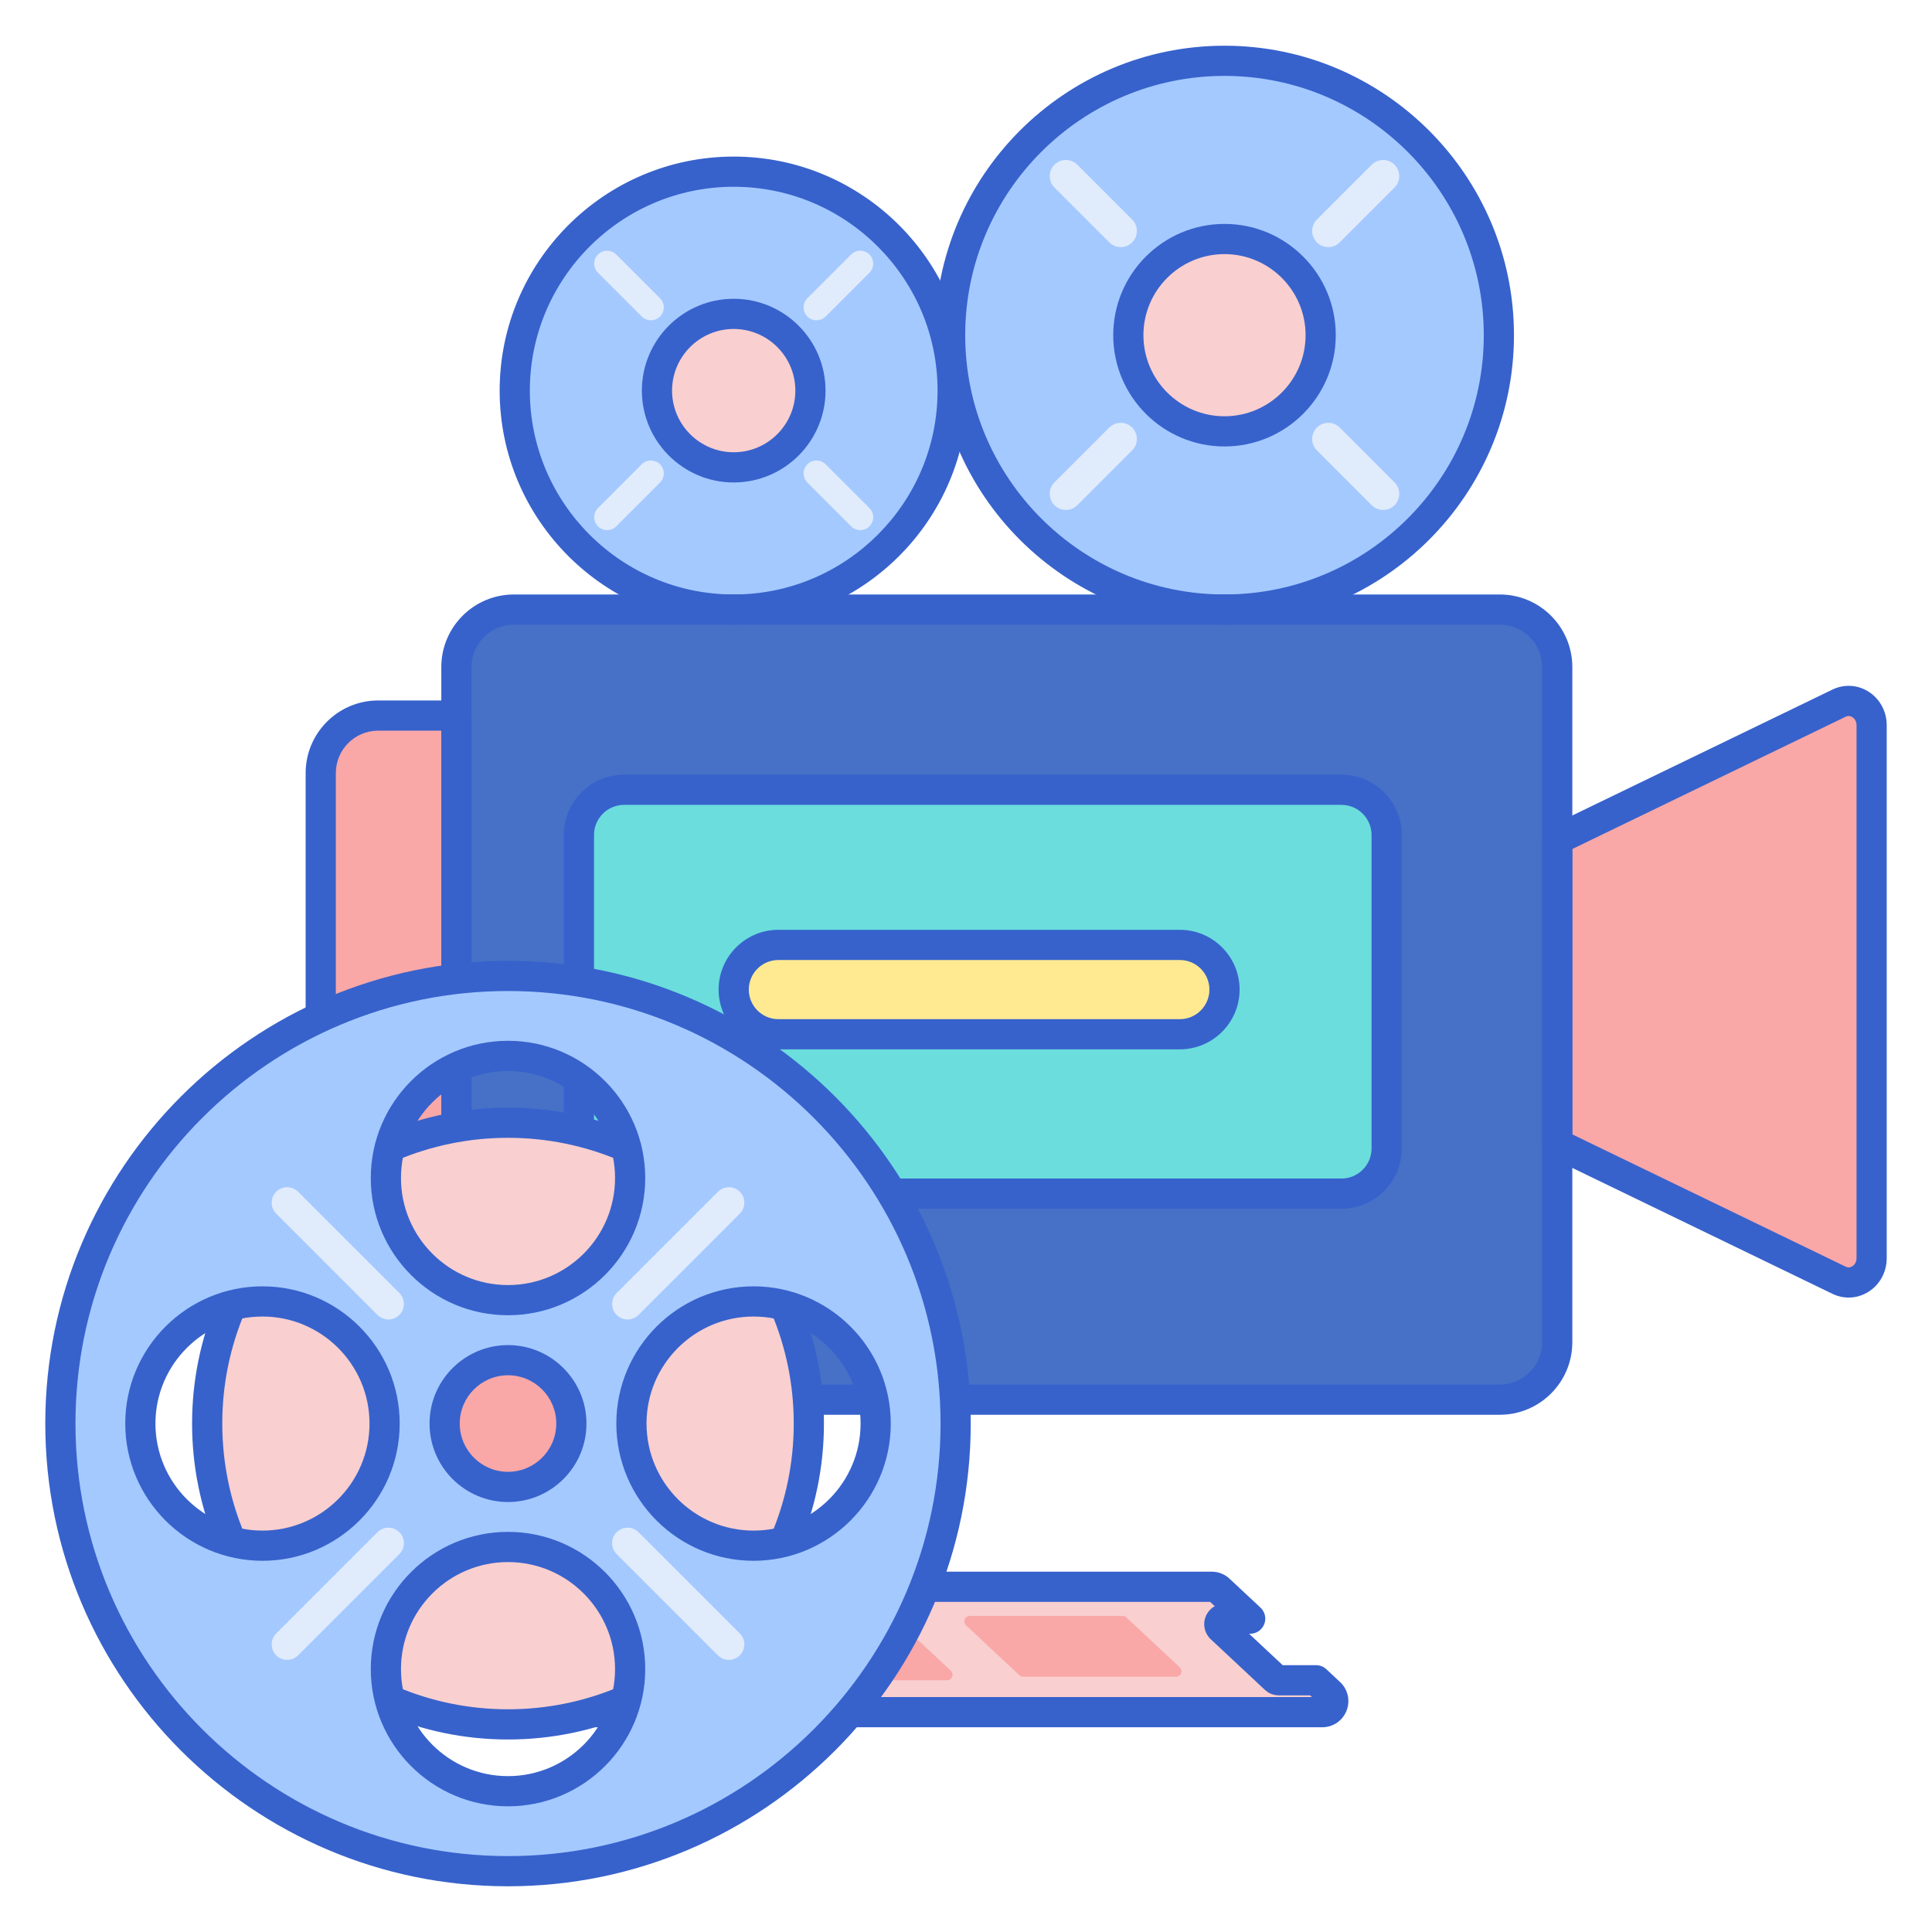 <svg id="Layer_1" enable-background="new 0 0 256 256" height="512" viewBox="0 0 256 256" width="512" xmlns="http://www.w3.org/2000/svg"><circle cx="162.252" cy="44.414" fill="#a4c9ff" r="36.357"/><circle cx="97.219" cy="51.759" fill="#a4c9ff" r="29.012"/><path d="m86.245 42.441c-.438 0-.877-.167-1.211-.501l-5.798-5.798c-.669-.669-.669-1.753 0-2.422.668-.669 1.753-.669 2.422 0l5.798 5.798c.669.669.669 1.753 0 2.422-.334.333-.773.501-1.211.501z" fill="#e0ebfc"/><path d="m108.194 42.441c-.438 0-.877-.167-1.211-.501-.669-.669-.669-1.753 0-2.422l5.798-5.798c.668-.669 1.753-.669 2.422 0s.669 1.753 0 2.422l-5.798 5.798c-.334.333-.773.501-1.211.501z" fill="#e0ebfc"/><path d="m148.499 32.745c-.548 0-1.096-.209-1.513-.627l-7.266-7.266c-.836-.836-.836-2.191 0-3.027.835-.836 2.192-.836 3.027 0l7.266 7.266c.836.836.836 2.191 0 3.027-.418.418-.966.627-1.514.627z" fill="#e0ebfc"/><path d="m176.006 32.745c-.548 0-1.096-.209-1.513-.627-.836-.836-.836-2.191 0-3.027l7.266-7.266c.835-.836 2.192-.836 3.027 0 .836.836.836 2.191 0 3.027l-7.265 7.266c-.42.418-.968.627-1.515.627z" fill="#e0ebfc"/><path d="m198.727 185.465h-130.637c-4.205 0-7.614-3.409-7.614-7.614v-89.466c0-4.205 3.409-7.614 7.614-7.614h130.638c4.205 0 7.614 3.409 7.614 7.614v89.465c-.001 4.206-3.41 7.615-7.615 7.615z" fill="#4671c6"/><circle cx="162.253" cy="44.414" fill="#f9cfcf" r="12.744"/><path d="m206.341 111.244v20.161 20.161l37.347 18.075c2.017.976 4.311-.585 4.311-2.934v-35.302-35.302c0-2.349-2.294-3.91-4.311-2.934z" fill="#f9a7a7"/><path d="m60.476 171.422h-10.362c-4.205 0-7.614-3.409-7.614-7.614v-61.38c0-4.205 3.409-7.614 7.614-7.614h10.361v76.608z" fill="#f9a7a7"/><g fill="#3762cc"><path d="m162.252 82.771c-21.15 0-38.357-17.207-38.357-38.357s17.207-38.357 38.357-38.357 38.357 17.207 38.357 38.357-17.207 38.357-38.357 38.357zm0-72.714c-18.944 0-34.357 15.413-34.357 34.357s15.413 34.357 34.357 34.357 34.357-15.413 34.357-34.357-15.413-34.357-34.357-34.357z"/><path d="m198.728 187.464h-130.638c-5.302 0-9.614-4.313-9.614-9.614v-89.465c0-5.301 4.313-9.614 9.614-9.614h130.638c5.301 0 9.613 4.313 9.613 9.614v89.465c0 5.302-4.313 9.614-9.613 9.614zm-130.638-104.693c-3.096 0-5.614 2.519-5.614 5.614v89.465c0 3.095 2.519 5.614 5.614 5.614h130.638c3.095 0 5.613-2.519 5.613-5.614v-89.465c0-3.096-2.519-5.614-5.613-5.614z"/><path d="m244.956 171.934c-.728 0-1.457-.164-2.139-.493l-37.348-18.075c-.69-.334-1.129-1.033-1.129-1.8v-40.322c0-.767.438-1.466 1.129-1.8l37.348-18.075c1.532-.74 3.306-.642 4.75.263 1.523.956 2.433 2.627 2.433 4.471v70.604c0 1.844-.909 3.516-2.433 4.471-.801.502-1.705.756-2.611.756zm-36.615-21.622 36.219 17.528c.372.181.686.072.882-.051.35-.219.559-.624.559-1.083v-70.603c0-.458-.209-.863-.559-1.083-.196-.124-.51-.231-.882-.051l-36.219 17.528z"/><path d="m60.476 173.422h-10.362c-5.302 0-9.614-4.313-9.614-9.614v-61.38c0-5.301 4.313-9.614 9.614-9.614h10.361c1.104 0 2 .896 2 2v76.608c.001 1.104-.895 2-1.999 2zm-10.362-76.608c-3.096 0-5.614 2.519-5.614 5.614v61.38c0 3.095 2.519 5.614 5.614 5.614h8.361v-72.608z"/><path d="m162.253 59.158c-8.13 0-14.744-6.614-14.744-14.744s6.614-14.744 14.744-14.744 14.744 6.614 14.744 14.744-6.614 14.744-14.744 14.744zm0-25.488c-5.925 0-10.744 4.82-10.744 10.744s4.819 10.744 10.744 10.744 10.744-4.82 10.744-10.744-4.819-10.744-10.744-10.744z"/></g><path d="m183.271 67.573c-.548 0-1.096-.209-1.513-.627l-7.266-7.266c-.836-.836-.836-2.191 0-3.027.835-.836 2.192-.836 3.027 0l7.265 7.266c.836.836.836 2.191 0 3.027-.417.418-.966.627-1.513.627z" fill="#e0ebfc"/><circle cx="97.22" cy="51.759" fill="#f9cfcf" r="10.169"/><path d="m97.22 82.771c-17.101 0-31.013-13.912-31.013-31.012s13.912-31.011 31.013-31.011c17.1 0 31.012 13.912 31.012 31.012s-13.913 31.011-31.012 31.011zm0-58.023c-14.895 0-27.013 12.117-27.013 27.012s12.118 27.011 27.013 27.011 27.012-12.117 27.012-27.012-12.118-27.011-27.012-27.011z" fill="#3762cc"/><path d="m97.22 63.929c-6.71 0-12.169-5.459-12.169-12.169s5.459-12.17 12.169-12.17 12.169 5.459 12.169 12.169-5.459 12.17-12.169 12.17zm0-20.339c-4.504 0-8.169 3.665-8.169 8.169s3.665 8.169 8.169 8.169 8.169-3.665 8.169-8.169-3.665-8.169-8.169-8.169z" fill="#3762cc"/><path d="m113.992 70.244c-.438 0-.877-.167-1.211-.502l-5.798-5.798c-.669-.669-.669-1.753 0-2.422.668-.669 1.753-.669 2.422 0l5.798 5.798c.669.669.669 1.753 0 2.422-.334.335-.773.502-1.211.502z" fill="#e0ebfc"/><path d="m80.447 70.244c-.438 0-.877-.167-1.211-.502-.669-.669-.669-1.753 0-2.422l5.798-5.798c.668-.669 1.753-.669 2.422 0s.669 1.753 0 2.422l-5.798 5.798c-.334.335-.773.502-1.211.502z" fill="#e0ebfc"/><path d="m177.746 158.163h-95.043c-3.31 0-5.994-2.683-5.994-5.994v-41.528c0-3.31 2.683-5.994 5.994-5.994h95.044c3.31 0 5.994 2.683 5.994 5.994v41.528c-.001 3.31-2.684 5.994-5.995 5.994z" fill="#6bdddd"/><path d="m156.334 137.044h-53.196c-3.269 0-5.919-2.65-5.919-5.919 0-3.269 2.65-5.919 5.919-5.919h53.196c3.269 0 5.919 2.65 5.919 5.919 0 3.269-2.65 5.919-5.919 5.919z" fill="#ffea92"/><path d="m177.746 160.163h-95.044c-4.407 0-7.993-3.586-7.993-7.994v-41.528c0-4.408 3.586-7.994 7.993-7.994h95.044c4.408 0 7.994 3.586 7.994 7.994v41.528c0 4.408-3.586 7.994-7.994 7.994zm-95.044-53.516c-2.202 0-3.993 1.792-3.993 3.994v41.528c0 2.202 1.791 3.994 3.993 3.994h95.044c2.202 0 3.994-1.792 3.994-3.994v-41.528c0-2.202-1.792-3.994-3.994-3.994z" fill="#3762cc"/><path d="m156.334 139.043h-53.196c-4.366 0-7.918-3.552-7.918-7.919s3.552-7.919 7.918-7.919h53.196c4.366 0 7.919 3.552 7.919 7.919s-3.553 7.919-7.919 7.919zm-53.196-11.837c-2.16 0-3.918 1.758-3.918 3.919s1.758 3.919 3.918 3.919h53.196c2.161 0 3.919-1.758 3.919-3.919s-1.758-3.919-3.919-3.919z" fill="#3762cc"/><path d="m82.476 176.795h-8.36c-1.539 0-2.787-1.248-2.787-2.787v-6.966c0-1.539 1.248-2.786 2.787-2.786h8.36c1.539 0 2.787 1.248 2.787 2.786v6.966c0 1.54-1.248 2.787-2.787 2.787z" fill="#6bdddd"/><path d="m82.477 178.795h-8.36c-2.639 0-4.786-2.147-4.786-4.787v-6.966c0-2.639 2.147-4.786 4.786-4.786h8.36c2.639 0 4.786 2.147 4.786 4.786v6.966c0 2.64-2.148 4.787-4.786 4.787zm-8.361-12.539c-.434 0-.786.353-.786.786v6.966c0 .434.353.787.786.787h8.36c.434 0 .786-.353.786-.787v-6.966c0-.434-.353-.786-.786-.786z" fill="#3762cc"/><path d="m141.234 67.573c-.548 0-1.096-.209-1.513-.627-.836-.836-.836-2.191 0-3.027l7.266-7.266c.835-.836 2.192-.836 3.027 0 .836.836.836 2.191 0 3.027l-7.266 7.266c-.418.418-.966.627-1.514.627z" fill="#e0ebfc"/><path d="m174.385 222.644h-4.923c-.185 0-.364-.07-.499-.197l-7.165-6.7c-.485-.453-.164-1.266.499-1.266h3.359l-4.1-3.834c-.271-.253-.628-.394-.999-.394h-116.436l17.772 16.619h113.307c1.327 0 1.968-1.625.999-2.531z" fill="#f9cfcf"/><path d="m118.32 214.482h-20.506c-.663 0-.984.812-.499 1.266l7.165 6.7c.135.127.314.197.5.197h20.506c.663 0 .984-.812.5-1.266l-7.165-6.7c-.137-.127-.315-.197-.501-.197z" fill="#f9a7a7"/><path d="m148.746 214.115h-20.244c-.655 0-.972.802-.493 1.249l7.073 6.614c.134.125.31.195.493.195h20.244c.655 0 .972-.802.493-1.249l-7.073-6.614c-.134-.126-.31-.195-.493-.195z" fill="#f9a7a7"/><path d="m175.201 228.872h-113.307c-.507 0-.995-.193-1.366-.539l-17.772-16.618c-.6-.561-.796-1.432-.494-2.195s1.039-1.266 1.86-1.266h116.437c.881 0 1.72.331 2.363.932l4.102 3.835c.6.561.796 1.432.494 2.195s-1.039 1.266-1.86 1.266h-.145l4.451 4.162h4.422c.507 0 .995.193 1.366.539l1.815 1.697c1.045.978 1.381 2.47.855 3.801s-1.79 2.191-3.221 2.191zm-112.518-4h111.157l-.244-.228h-4.134c-.698 0-1.363-.263-1.87-.742l-7.16-6.694c-.824-.771-1.089-1.948-.675-2.998.237-.602.667-1.082 1.203-1.382l-.614-.574h-111.158zm107.639-3.892.007.006c-.002-.002-.005-.004-.007-.006z" fill="#3762cc"/><circle cx="67.315" cy="188.628" fill="#f9cfcf" r="39.862"/><path d="m67.314 230.491c-23.083 0-41.862-18.779-41.862-41.862s18.779-41.862 41.862-41.862 41.862 18.779 41.862 41.862-18.779 41.862-41.862 41.862zm0-79.725c-20.877 0-37.862 16.985-37.862 37.862s16.985 37.862 37.862 37.862 37.862-16.985 37.862-37.862-16.985-37.862-37.862-37.862z" fill="#3762cc"/><path d="m67.314 129.314c-32.706 0-59.314 26.608-59.314 59.314s26.608 59.315 59.314 59.315 59.315-26.609 59.315-59.315-26.608-59.314-59.315-59.314zm-48.717 59.314c0-8.937 7.245-16.182 16.182-16.182s16.182 7.245 16.182 16.182-7.245 16.182-16.182 16.182c-8.937.001-16.182-7.244-16.182-16.182zm64.9-32.534c0 8.937-7.245 16.183-16.182 16.183s-16.182-7.245-16.182-16.183c0-8.937 7.245-16.182 16.182-16.182 8.937-.001 16.182 7.244 16.182 16.182zm-32.365 65.069c0-8.937 7.245-16.183 16.182-16.183s16.182 7.245 16.182 16.183c0 8.937-7.245 16.182-16.182 16.182-8.937.001-16.182-7.244-16.182-16.182zm32.535-32.535c0-8.937 7.245-16.182 16.182-16.182s16.182 7.245 16.182 16.182-7.245 16.182-16.182 16.182-16.182-7.244-16.182-16.182z" fill="#a4c9ff"/><circle cx="67.315" cy="188.628" fill="#f9a7a7" r="8.397"/><path d="m67.314 199.026c-5.733 0-10.397-4.664-10.397-10.397s4.664-10.397 10.397-10.397 10.397 4.664 10.397 10.397c.001 5.733-4.663 10.397-10.397 10.397zm0-16.795c-3.527 0-6.397 2.87-6.397 6.397s2.87 6.397 6.397 6.397 6.397-2.87 6.397-6.397-2.869-6.397-6.397-6.397z" fill="#3762cc"/><path d="m50.019 174.235-13.42-13.42c-.801-.801-.801-2.1 0-2.901.801-.801 2.1-.801 2.901 0l13.42 13.42c.801.801.801 2.1 0 2.901-.801.801-2.1.801-2.901 0z" fill="#e0ebfc"/><path d="m95.128 219.344-13.42-13.42c-.801-.801-.801-2.1 0-2.901.801-.801 2.1-.801 2.901 0l13.42 13.42c.801.801.801 2.1 0 2.901-.8.801-2.099.801-2.901 0z" fill="#e0ebfc"/><path d="m81.708 174.235c-.801-.801-.801-2.1 0-2.901l13.42-13.42c.801-.801 2.1-.801 2.901 0 .801.801.801 2.1 0 2.901l-13.42 13.42c-.801.801-2.1.801-2.901 0z" fill="#e0ebfc"/><path d="m36.599 219.344c-.802-.801-.802-2.1 0-2.902l13.42-13.42c.801-.801 2.1-.801 2.901 0 .801.801.801 2.1 0 2.901l-13.42 13.42c-.8.802-2.099.802-2.901.001z" fill="#e0ebfc"/><path d="m67.314 249.943c-33.808 0-61.314-27.505-61.314-61.315s27.506-61.314 61.314-61.314 61.314 27.505 61.314 61.314-27.505 61.315-61.314 61.315zm0-118.629c-31.603 0-57.314 25.711-57.314 57.314s25.711 57.314 57.314 57.314 57.314-25.711 57.314-57.314-25.71-57.314-57.314-57.314zm0 108.032c-10.026 0-18.183-8.156-18.183-18.182s8.156-18.183 18.183-18.183 18.183 8.157 18.183 18.183-8.156 18.182-18.183 18.182zm0-32.365c-7.82 0-14.183 6.362-14.183 14.183 0 7.82 6.362 14.182 14.183 14.182s14.183-6.362 14.183-14.182c0-7.821-6.362-14.183-14.183-14.183zm32.536-.17c-10.026 0-18.183-8.157-18.183-18.183s8.156-18.182 18.183-18.182c10.025 0 18.182 8.156 18.182 18.182s-8.157 18.183-18.182 18.183zm0-32.365c-7.82 0-14.183 6.362-14.183 14.182s6.362 14.183 14.183 14.183c7.819 0 14.182-6.362 14.182-14.183-.001-7.819-6.363-14.182-14.182-14.182zm-65.071 32.365c-10.025 0-18.182-8.157-18.182-18.183s8.156-18.182 18.182-18.182 18.183 8.156 18.183 18.182-8.156 18.183-18.183 18.183zm0-32.365c-7.819 0-14.182 6.362-14.182 14.182s6.362 14.183 14.182 14.183 14.183-6.362 14.183-14.183c0-7.819-6.362-14.182-14.183-14.182zm32.535-.17c-10.026 0-18.183-8.157-18.183-18.183s8.156-18.183 18.183-18.183 18.183 8.157 18.183 18.183-8.156 18.183-18.183 18.183zm0-32.365c-7.82 0-14.183 6.362-14.183 14.183s6.362 14.183 14.183 14.183 14.183-6.362 14.183-14.183-6.362-14.183-14.183-14.183z" fill="#3762cc"/></svg>